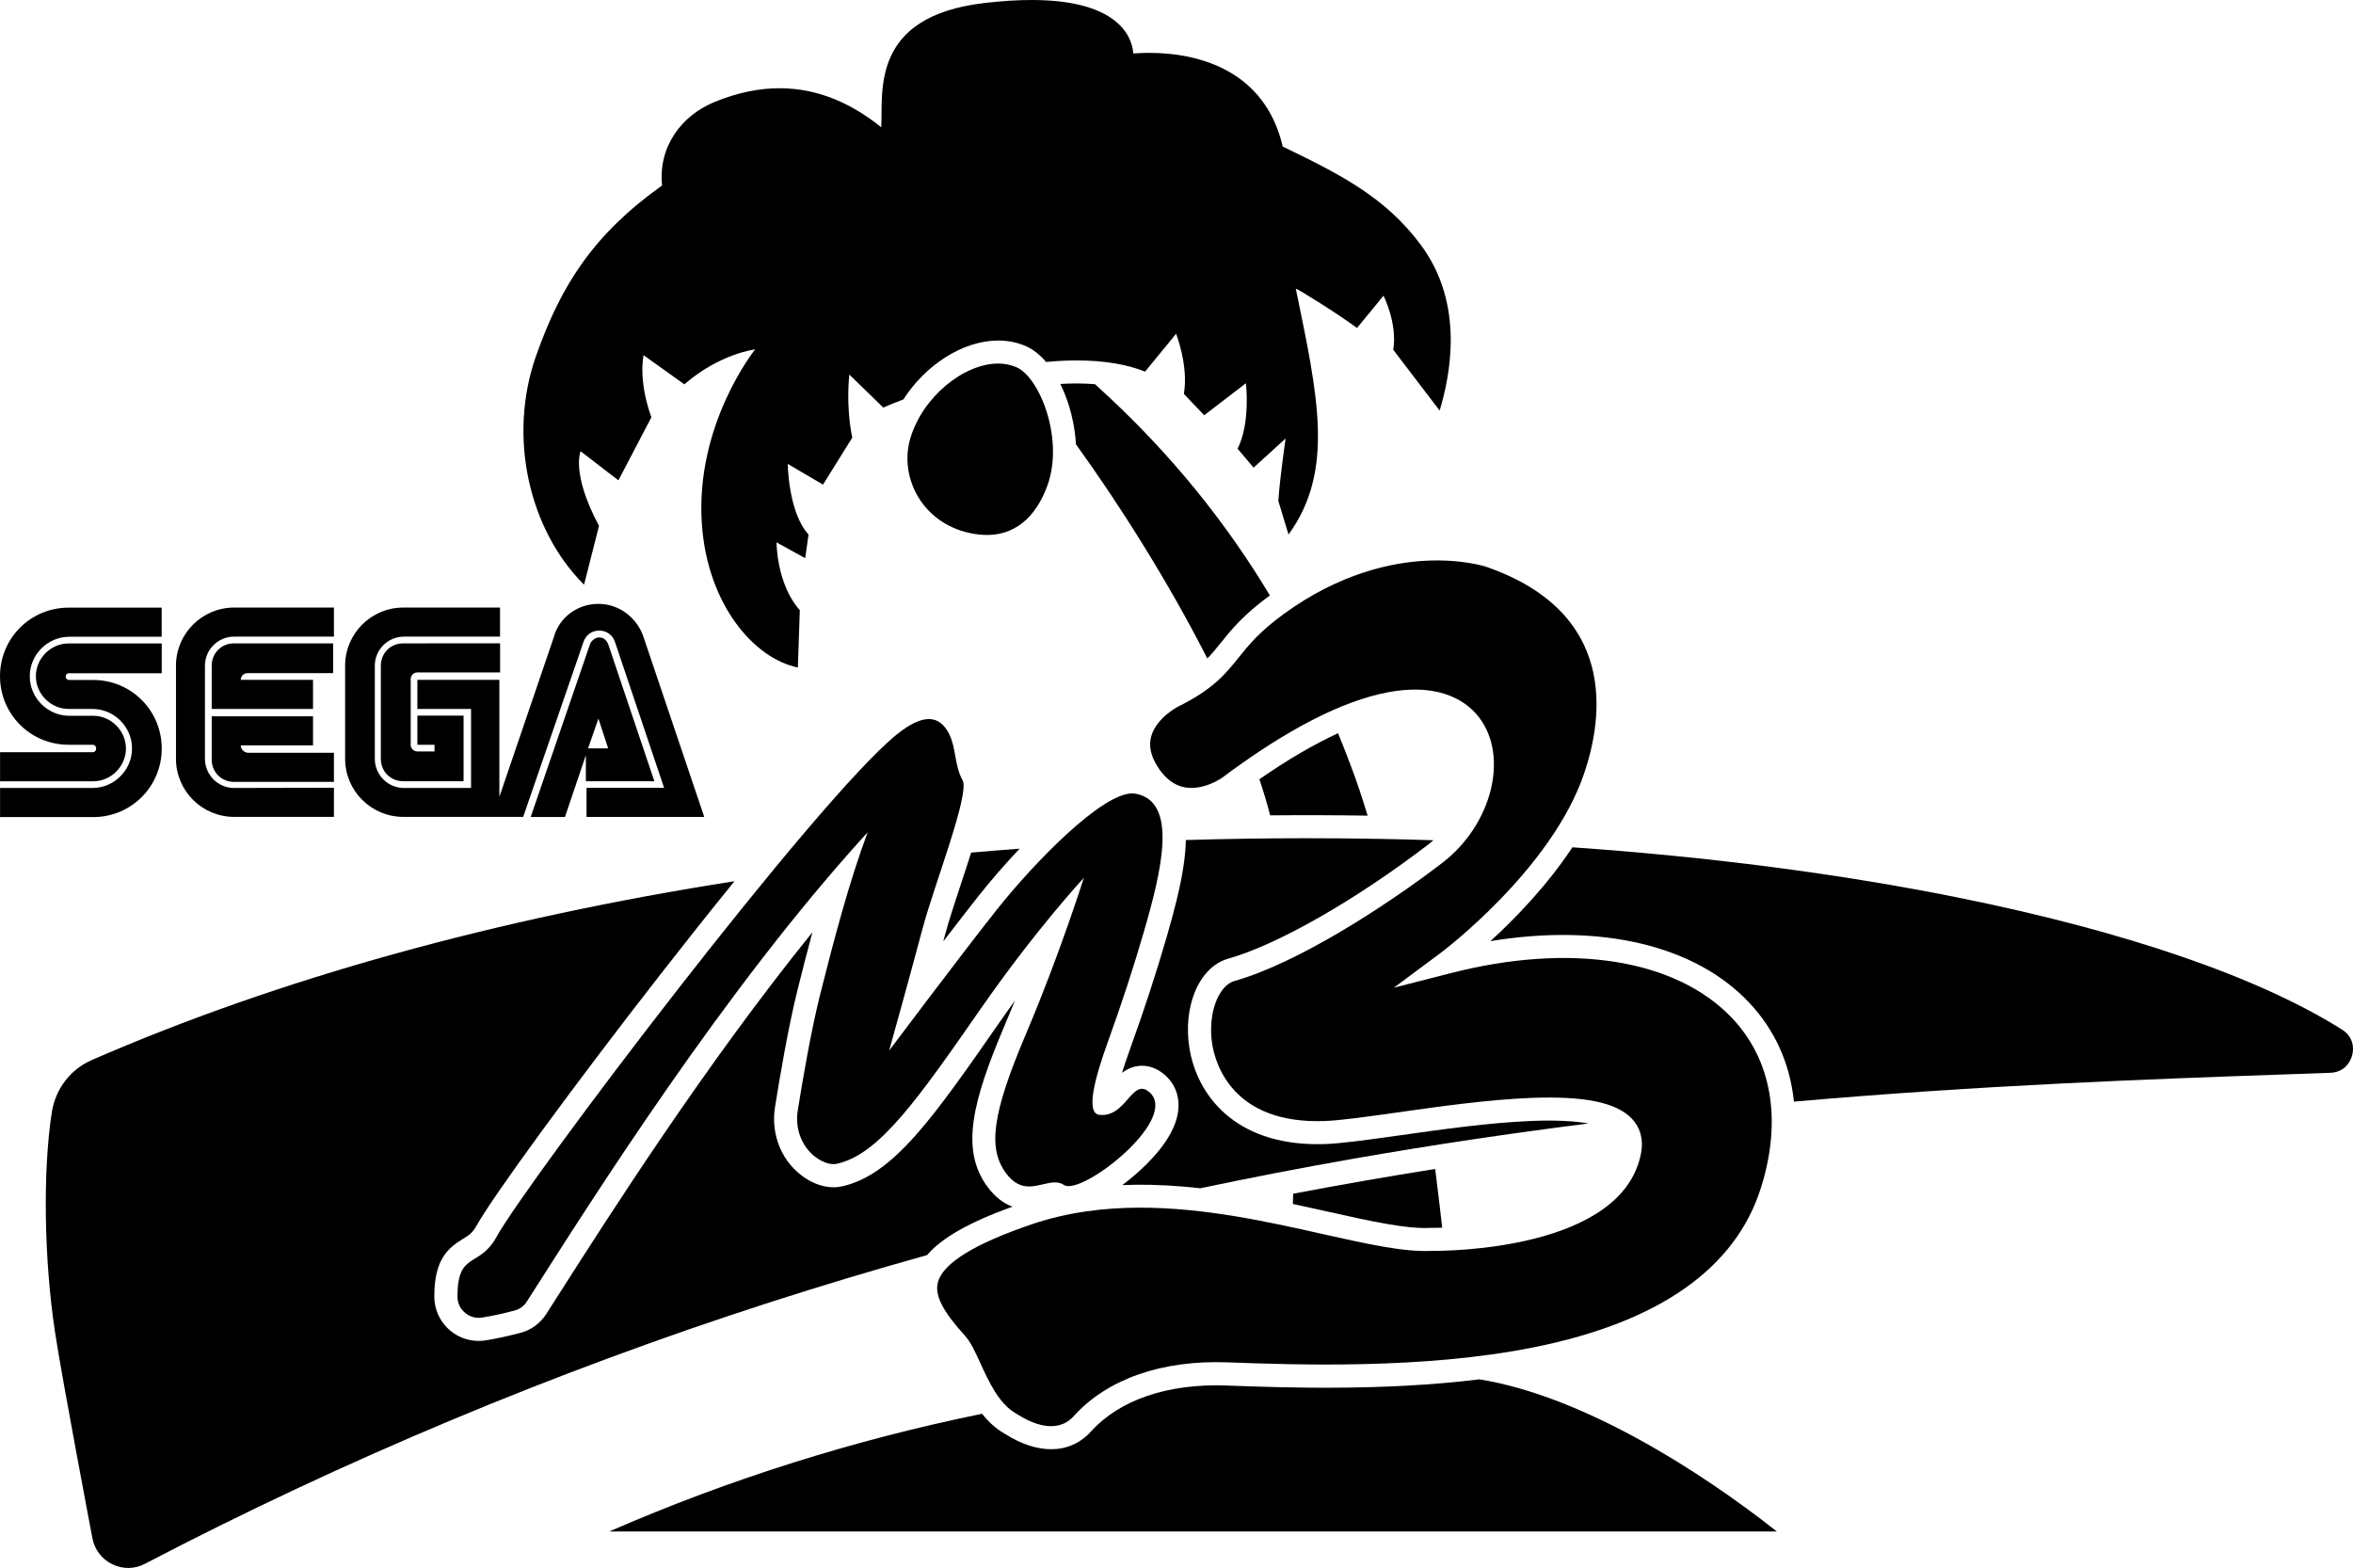 <?xml version="1.0" encoding="utf-8"?>
<!-- Generator: Adobe Illustrator 25.4.1, SVG Export Plug-In . SVG Version: 6.00 Build 0)  -->
<svg version="1.1" id="Layer_1" xmlns="http://www.w3.org/2000/svg" xmlns:xlink="http://www.w3.org/1999/xlink" x="0px" y="0px"
	 viewBox="0 0 3239.9 2159" style="enable-background:new 0 0 3239.9 2159;" xml:space="preserve">
<style type="text/css">
	.st0{fill:#FFFFFF;}
	.st1{fill:#AA9644;}
	.st2{fill:#199A40;}
	.st3{fill:#F4134B;}
	.st4{fill:#D4BF7C;}
	.st5{fill:url(#SVGID_1_);stroke:#000000;stroke-width:30.002;stroke-miterlimit:10;}
	
		.st6{fill:url(#SVGID_00000181810216750230139000000006307089498993870986_);stroke:#000000;stroke-width:30.002;stroke-miterlimit:10;}
	.st7{fill:url(#SVGID_00000000934748838410907790000009302450534438509738_);}
	.st8{fill:#034693;}
	
		.st9{fill:url(#SVGID_00000075139637574248281190000002829582099643397297_);stroke:#000000;stroke-width:30.002;stroke-miterlimit:10;}
	
		.st10{fill:url(#SVGID_00000106835721289541166270000002067036944122619528_);stroke:#000000;stroke-width:30.002;stroke-miterlimit:10;}
	.st11{fill:url(#SVGID_00000115484501873405528860000010377622677106417545_);}
	
		.st12{fill:url(#SVGID_00000063592842879212258920000015710331178333669050_);stroke:#000000;stroke-width:31.537;stroke-miterlimit:10;}
	
		.st13{fill:url(#SVGID_00000061471793429276611580000017089983644329201306_);stroke:#000000;stroke-width:31.537;stroke-miterlimit:10;}
	.st14{fill:url(#SVGID_00000041288839353590098480000011458181068113243522_);}
	
		.st15{fill:url(#SVGID_00000162345334177866546670000014884099246509136812_);stroke:#000000;stroke-width:31.537;stroke-miterlimit:10;}
	
		.st16{fill:url(#SVGID_00000078738417703047845150000015941128341634111414_);stroke:#000000;stroke-width:31.537;stroke-miterlimit:10;}
	.st17{fill:url(#SVGID_00000034056974449027215030000016731311794043204489_);}
	.st18{fill:#FFFFFF;stroke:#000000;stroke-width:30.002;stroke-miterlimit:10;}
	.st19{fill:#FFFFFF;stroke:#000000;stroke-width:31.537;stroke-miterlimit:10;}
	
		.st20{fill:url(#SVGID_00000130616890838201462860000010139552357106761904_);stroke:#000000;stroke-width:18.814;stroke-miterlimit:10;}
	
		.st21{fill:url(#SVGID_00000170265940996808022160000010445540406291979964_);stroke:#000000;stroke-width:18.814;stroke-miterlimit:10;}
	.st22{fill:url(#SVGID_00000088103923408745544260000013817142440262913726_);}
	.st23{fill:#FFFFFF;stroke:#000000;stroke-width:18.814;stroke-miterlimit:10;}
	
		.st24{fill:url(#SVGID_00000018233406329246228410000010123354402655712954_);stroke:#000000;stroke-width:18.814;stroke-miterlimit:10;}
	
		.st25{fill:url(#SVGID_00000134251919348090928960000003390913753098948281_);stroke:#000000;stroke-width:18.814;stroke-miterlimit:10;}
	.st26{fill:url(#SVGID_00000085973668831621258260000009085549971070373299_);}
</style>
<g>
	<g>
		<g>
			<path d="M1555.8,1445c-4.6,12.8-8.1,23.4-10.9,32.3c7.3-5.5,16.4-9.8,27.7-9.8c0,0,0,0,0,0c7.8,0,19.7,2.3,31.7,13
				c18.5,16.6,23.4,41.2,13.3,67.5c-12.6,33-45.5,62.6-64,77.4c-2.5,2-5.3,4.2-8.3,6.4c26.8-1.1,54.8-0.4,84.3,2.1
				c7.8,0.7,15.5,1.4,23.1,2.3c69.2-14.6,138.9-28.1,209.1-40.4c111.3-19.5,220-35.5,325.3-48.8c-17.7-3.2-42.7-4.9-78.3-3.5
				c-57.2,2.3-122.8,11.5-180.6,19.7c-42.6,6-79.5,11.2-103.1,12.1c-3.7,0.1-7.3,0.2-10.9,0.2c-114.6,0-166.4-68-176.6-133.2
				c-4.1-26.5-1.6-53.3,7.3-75.5c9.8-24.5,26.2-41.1,46.4-46.8c67.5-19,175.5-80.7,275.3-157.2c2.4-1.9,4.8-3.8,7-5.8
				c-25-0.8-50-1.5-75.2-1.9c-33.5-0.6-67-0.9-100.3-0.9c-55.4,0-110.6,0.9-165.3,2.5c-0.2,10.1-1.1,21.1-2.8,33
				c-4.6,32.5-14.2,68-23.9,101.6C1591.8,1340.5,1575.4,1390.8,1555.8,1445z"/>
			<path d="M629.9,1785.4c0,16.4,13.5,29.2,29.3,29.2c1.6,0,3.1-0.1,4.7-0.4c15.1-2.4,29.2-5.6,44.4-9.6c7-1.8,13.2-6.2,17.1-12.4
				c89.7-140.5,271.7-429.9,469.3-646.2c-24.6,65.6-46.4,147.5-65.6,224c-12.8,51.3-24.4,119.9-30.7,159.4
				c-4.1,25.7,6.3,52.4,28.2,66.4c6.6,4.2,13.8,7.1,21,7.1c2,0,4-0.2,6-0.7c57.4-13.7,109.3-87.4,196.7-213.1
				c76.6-110.1,142-180.3,142-180.3s-33.1,105.5-79.6,214.8c-46.4,109.3-52.9,157.2-27.7,191.6c10.7,14.6,21.6,18.5,32.1,18.5
				c12.6,0,24.6-5.6,35.4-5.6c4.4,0,8.5,0.9,12.4,3.5c1.6,1.1,3.8,1.6,6.4,1.6c35.3,0,150.5-94.3,111.6-129.1
				c-3.8-3.4-7.3-4.9-10.5-4.9c-16.1,0-26.5,36.1-54.7,36.1c-1.3,0-2.6-0.1-4-0.2c-19.5-2.3-5.7-52.2,11.9-100.9
				c18.1-50.1,34.8-100.7,49.6-151.8c24-83,47.7-179.1-12.1-189.6c-1.3-0.2-2.7-0.3-4.2-0.3c-41.5,0-132.9,92.8-186.4,160.1
				c-46,57.9-148.2,194-148.2,194s27.3-97.7,45.8-167.3c15.8-59.7,65.6-186.4,55.3-204.9c-11.3-20.4-8.8-44.3-18.4-63.5
				c-6.5-13-15.4-20.8-28-20.8c-11.3,0-25.5,6.3-43.7,20.8c-109.3,87.4-507.6,613-551.8,692.5
				C659.9,1746.4,629.8,1722.5,629.9,1785.4z"/>
			<path d="M1399.7,505.7c-7.9-3.4-16.4-5.1-25.3-5.1c-47.3,0-104.1,45.9-121,103.2c-15.6,52.9,16,116.2,82.1,130.2
				c8.3,1.8,16.1,2.6,23.3,2.6c46.5,0,70.7-34,82.9-66.7C1465.9,605.9,1431.8,519.7,1399.7,505.7z"/>
			<path d="M1301.2,1287.4c-0.8,2.9-1.6,5.9-2.4,8.9c18.6-24.2,36.2-47,49.2-63.4c17-21.4,36.4-43.6,55.9-64.3
				c-22.3,1.7-44.6,3.4-66.7,5.4c-3.9,12.3-8.3,25.9-13.4,41.1C1314.7,1242.7,1306.1,1268.8,1301.2,1287.4z"/>
			<path d="M1374.5,468.9C1374.5,468.9,1374.5,468.9,1374.5,468.9c13.5,0,26.3,2.6,38,7.7c9.8,4.3,19.3,11.8,27.9,21.8
				c14.9-1.4,29-2.1,42.3-2.1c38,0,69.7,5.6,94,15.4l42.7-52.1c0,0,17.4,44.1,10.7,82.8l28,29.4l57.4-44.1c0,0,6.7,54.1-11.4,90.2
				l22,26l44.1-40.1c0,0-8,54.1-10,86.1l14,46.1c64.1-88.1,40.1-192.3,10-338.6c0,0,0,0,0,0c2,0,57,33.9,84.3,54.2
				c11.8-14.1,36.5-44.5,36.5-44.5s19.4,38.4,13.4,74.5l63.9,83.8c13.6-45.7,35.6-145.2-25.8-228c-49.4-66.6-112.9-98.2-190.3-135.6
				c-24.1-103.7-113.6-129-183.8-129c-7.5,0-14.9,0.3-21.9,0.8C1558.4,46.2,1534.4,0,1420.4,0c-19.1,0-40.8,1.3-65.4,4.2
				c-157.6,18.7-138.9,122.9-141.6,171c-36.2-29-82.5-53.7-140-53.7c-27.3,0-57.2,5.6-89.7,19c-45.4,18.7-77.5,61.4-72.1,114.9
				C818.1,322.1,772.7,391.5,738,490.4c-39.3,111.9-9.1,239.8,66.2,314.7l20.6-81c-38.7-72.1-25.4-102.8-25.4-102.8l52.1,40.1
				l45.4-86.8c-18.7-52.1-10.7-85.5-10.7-85.5l56.1,40.1c49.4-42.7,97.5-48.1,97.5-48.1S957,583.9,966.4,721.4
				c7.6,111.2,72.1,185.6,132.2,197.7l2.7-78.8c-32.1-36.1-32.1-93.5-32.1-93.5l39.5,21.8l4.6-32.5c-28-30.7-28.6-97.3-28.6-97.3
				l48.5,28.5l40.3-64.7c-9.3-45.4-4-86.8-4-86.8l46.7,45.4c7.3-3.2,16.8-7.1,27.7-11.2C1274.2,502.6,1325.8,468.9,1374.5,468.9z"/>
			<path d="M1680.4,885.8c14.8-18.4,31.5-39.2,68.1-65.9c-55.5-92.6-131.9-192.8-240.8-290.9c-8-0.6-16.4-1-25-1
				c-7.3,0-14.9,0.3-22.7,0.7c4.7,9.5,8.8,19.9,12.2,31c3.8,12.4,8.1,30.8,9.3,52.1c58.7,81.2,126.6,188.1,180.9,294.9
				C1668.9,900.1,1674.4,893.3,1680.4,885.8z"/>
			<path d="M1842.4,1009.6c-33.2,15.3-69.6,36.5-108.3,63.4c5.7,17,10.7,33.6,14.8,49.7c44.6-0.4,89.3-0.3,134.2,0.4
				c-7.4-24.5-15.1-47.7-23.3-69.1C1854.5,1039.8,1848.7,1025,1842.4,1009.6z"/>
			<path d="M1688.5,1907.8c-80.6-2.9-146.8,19.6-186.5,63.5c-14.6,16.1-33.5,24.2-54.6,24.2c-19.6,0-41.1-6.9-63.1-20.8l-0.5-0.3
				c-12.7-7.1-22.9-16.8-31.5-27.7c-174,35.5-346.9,89.4-513.4,162.1h1607.7c-105.1-83.1-267.6-186.8-409.6-209.5
				C1904,1915.7,1768,1910.7,1688.5,1907.8z"/>
			<path d="M1997.5,1340l-78.2,20l64.8-48.2c1.5-1.1,152-114.3,197-246.4c27.1-79.5,45.6-222.2-134.5-284.9
				c-0.2-0.1-33.1-11-83.6-8.4c-46.6,2.4-118.3,17.1-195.5,73.4c-33.3,24.3-48.1,42.6-62.3,60.3c-18,22.4-35.1,43.6-83.9,67.6
				c-1.3,0.7-29.5,16-36.2,40.7c-3.5,12.8-0.7,26.2,8.4,40.9c10.3,16.6,23,26.3,37.6,29.1c26,4.9,51.2-12.9,51.4-13
				c88.7-66.4,165.7-106.1,228.9-117.9c75.4-14.1,110.9,15.8,125.4,34.9c41.1,54.2,17.3,147.6-50.8,200
				c-78,59.8-199.7,138.3-286,162.6c-23.1,6.5-37.2,46.3-30.9,86.8c4.1,26.1,27.3,110.8,155,106.1c22-0.8,58.1-5.9,99.9-11.8
				c58.6-8.3,125-17.7,183.8-20c73.4-2.9,117.5,6.1,138.9,28.3c11.9,12.4,16.4,28.8,13,47.3c-24.9,135.1-271.4,135.2-288.3,135
				c-37.8,2-89.5-9.6-149.4-23c-75.7-17-163.2-36.5-251.8-36.5c-50.2,0-100.7,6.3-149.6,22.9c-79,26.9-122.5,53.8-129.2,80
				c-4.6,17.7,6.5,39.5,37.1,73.2c8.2,9,14.4,22.7,21.6,38.5c11.4,24.9,25.5,55.9,49.5,69.2l0,0c0.3,0.2,0.9,0.5,1.8,1.1
				c18.8,11.9,53.8,28,77.1,2.1c46.1-51,121.1-77.3,211.2-74c94.6,3.4,270.6,9.9,423.1-20.9c172.2-34.7,277.3-108.8,312.1-220.1
				c29-92.6,14.7-175.4-40.1-233.2C2307.8,1320.7,2163,1297.5,1997.5,1340z"/>
			<path d="M3224.8,1417.7c-115.4-72.6-298.9-135.6-530.7-182.2c-161.5-32.4-341-55.7-529-68.8c-35.4,53.5-79.6,98.8-112.9,129.2
				c150.7-24.8,280.8,5.1,355.7,84.1c35.9,37.8,56.8,84.5,62.2,136.9c259.4-22.8,491-31,681.9-37.7c19.3-0.7,38.2-1.3,56.7-2
				c17.6-0.6,27-12.8,30-23.9C3241.8,1442.2,3239.7,1427.1,3224.8,1417.7z"/>
			<path d="M1359.6,1634.1c-37.7-51.2-20.6-117.8,24-222.8c4.8-11.3,9.5-22.6,14-33.7c-6.9,9.6-14,19.5-21.1,29.8
				c-90.8,130.5-145.5,209.2-215.4,225.8c-4.4,1-8.9,1.6-13.4,1.6c-12.7,0-25.5-4.1-38.1-12.1c-32-20.5-48.7-59-42.5-98.1
				c6-37.7,17.9-109,31.2-162.2c6.3-25.3,13.1-51.9,20.3-78.7c-147.7,182.7-278.1,387.1-354.5,506.9c-4.2,6.5-8.2,12.8-12,18.8
				c-8.3,12.9-21,22.2-35.9,26c-17.9,4.6-32.5,7.8-47.3,10.2c-3.2,0.5-6.5,0.8-9.8,0.8c-33.6,0-61-27.3-61.1-60.9
				c-0.1-51.2,18.7-67,39.7-79.8c7.9-4.8,12.7-7.8,18.3-17.7c23.3-41.9,134.9-194.5,254.2-347.4c28.1-36.1,63.7-81.1,101.1-127.2
				c-326.6,51-627.6,134-884.9,246.2c-29.5,12.8-50,39.8-55.1,72.1c-12.5,81-10.7,202.7,4.5,302.9c10.1,66.4,51,281.1,51.4,283.3
				c3,15.9,13,29,27.5,36c14.4,7,30.7,6.8,44.8-0.6c273.9-143,563.4-264.2,860.6-360.1c71.1-22.9,143.3-44.6,216.4-65
				c20.3-23.8,58.3-45.3,117.5-66.7C1381,1656.7,1369.5,1647.5,1359.6,1634.1z"/>
			<path d="M1780.2,1657.8c16.7,3.6,33,7.2,48.7,10.7c57.8,12.9,107.7,24.1,141.2,22.2l0.6,0l0.6,0c0.2,0,5.5,0.1,14.5-0.2
				c-2.9-25.7-6.1-52.8-9.7-80.9c-64.1,10.2-129.3,21.5-195.5,34.1C1780.4,1648.4,1780.3,1653.1,1780.2,1657.8z"/>
		</g>
	</g>
	<g>
		<g>
			<g>
				<g>
					<g>
						<g>
							<g>
								<path d="M128.3,1035.7H0.1v40.1h128.2c24.6,0,45.1-20.5,45.1-45.1c0-24.6-20.5-45.1-45.1-45.1H95.4
									c-29.8,0-54.4-24.6-54.4-54.4s24.6-54.4,54.4-54.4h127.2v-40.1H94.4c-52.3,0-94.4,42-94.4,94.4c0,52.4,42,94.4,94.4,94.4
									h32.9c3.1,0,5.1,2.1,5.1,5.1C132.4,1033.6,130.4,1035.7,128.3,1035.7z"/>
								<path d="M94.5,927h128.2v-41H94.5c-24.6,0-45.1,20.5-45.1,45.1s20.5,45.1,45.1,45.1h32.9c29.8,0,54.4,24.6,54.4,54.4
									c0,29.7-24.6,54.4-54.4,54.4H0.1v40.1h128.2c52.3,0,94.4-42,94.4-94.4c0-52.4-42-94.4-94.4-94.4H95.5
									c-3.1,0-5.1-2.1-5.1-5.1C90.4,929,92.4,927,94.5,927z"/>
							</g>
							<g>
								<path d="M555.2,885.9c-17.5,0-30.8,13.4-30.8,30.8v128.2c0,17.5,13.4,30.8,30.8,30.8h83.1v-90.3h-63.6v40.1h23.6v9.2h-23.6
									c-5.1,0-9.2-4.1-9.2-9.2v-90.4c0-5.1,4.1-9.2,9.2-9.2h113.9v-40.1L555.2,885.9L555.2,885.9z"/>
								<path d="M807.6,1075.7H901l-63.6-188.8c-2.1-5.1-6.2-9.2-12.3-9.2c-5.1,0-10.3,4.1-12.3,8.2l-82.1,239.1h47.2l28.8-85.2
									v35.9H807.6z M824,989.5l13.4,41h-27.7L824,989.5z"/>
								<path d="M886.6,878.7c-8.2-26.7-32.9-47.2-62.6-47.2s-54.4,19.5-61.5,46.1l-74.9,219.6V936.1H574.7v40.1h73.9V1085h-92.4
									c-22.6,0-40.1-18.5-40.1-40.1V916.7c0-22.6,18.5-40.1,40.1-40.1h132.3v-40H555.2c-44.1,0-80,35.9-80,80v128.2
									c0,44.1,35.9,80,80,80h165.2l83.1-241.1c3.1-9.2,11.3-15.4,21.6-15.4s18.5,6.2,21.6,15.4l67.7,201.1H807.6v40.1h162.1l0,0
									L886.6,878.7z"/>
							</g>
							<g>
								<path d="M322.3,1085c-22.6,0-40.1-18.5-40.1-40.1V916.7c0-22.6,18.5-40.1,40.1-40.1h137.5v-40H322.3c-44.1,0-80,35.9-80,80
									v128.2c0,44.1,35.9,80,80,80h137.5v-40.1L322.3,1085L322.3,1085z"/>
								<path d="M331.5,1026.4h99.5v-40.1H291.5v59.5c0,17.5,13.4,30.8,30.8,30.8h137.5v-40.1H340.8
									C335.6,1035.7,331.5,1031.6,331.5,1026.4z"/>
								<path d="M431,936.1h-99.5c0-5.1,4.1-9.2,9.2-9.2h118v-41H322.3c-17.5,0-30.8,13.4-30.8,30.8v59.5H431V936.1z"/>
							</g>
						</g>
					</g>
				</g>
			</g>
		</g>
	</g>
</g>
</svg>
